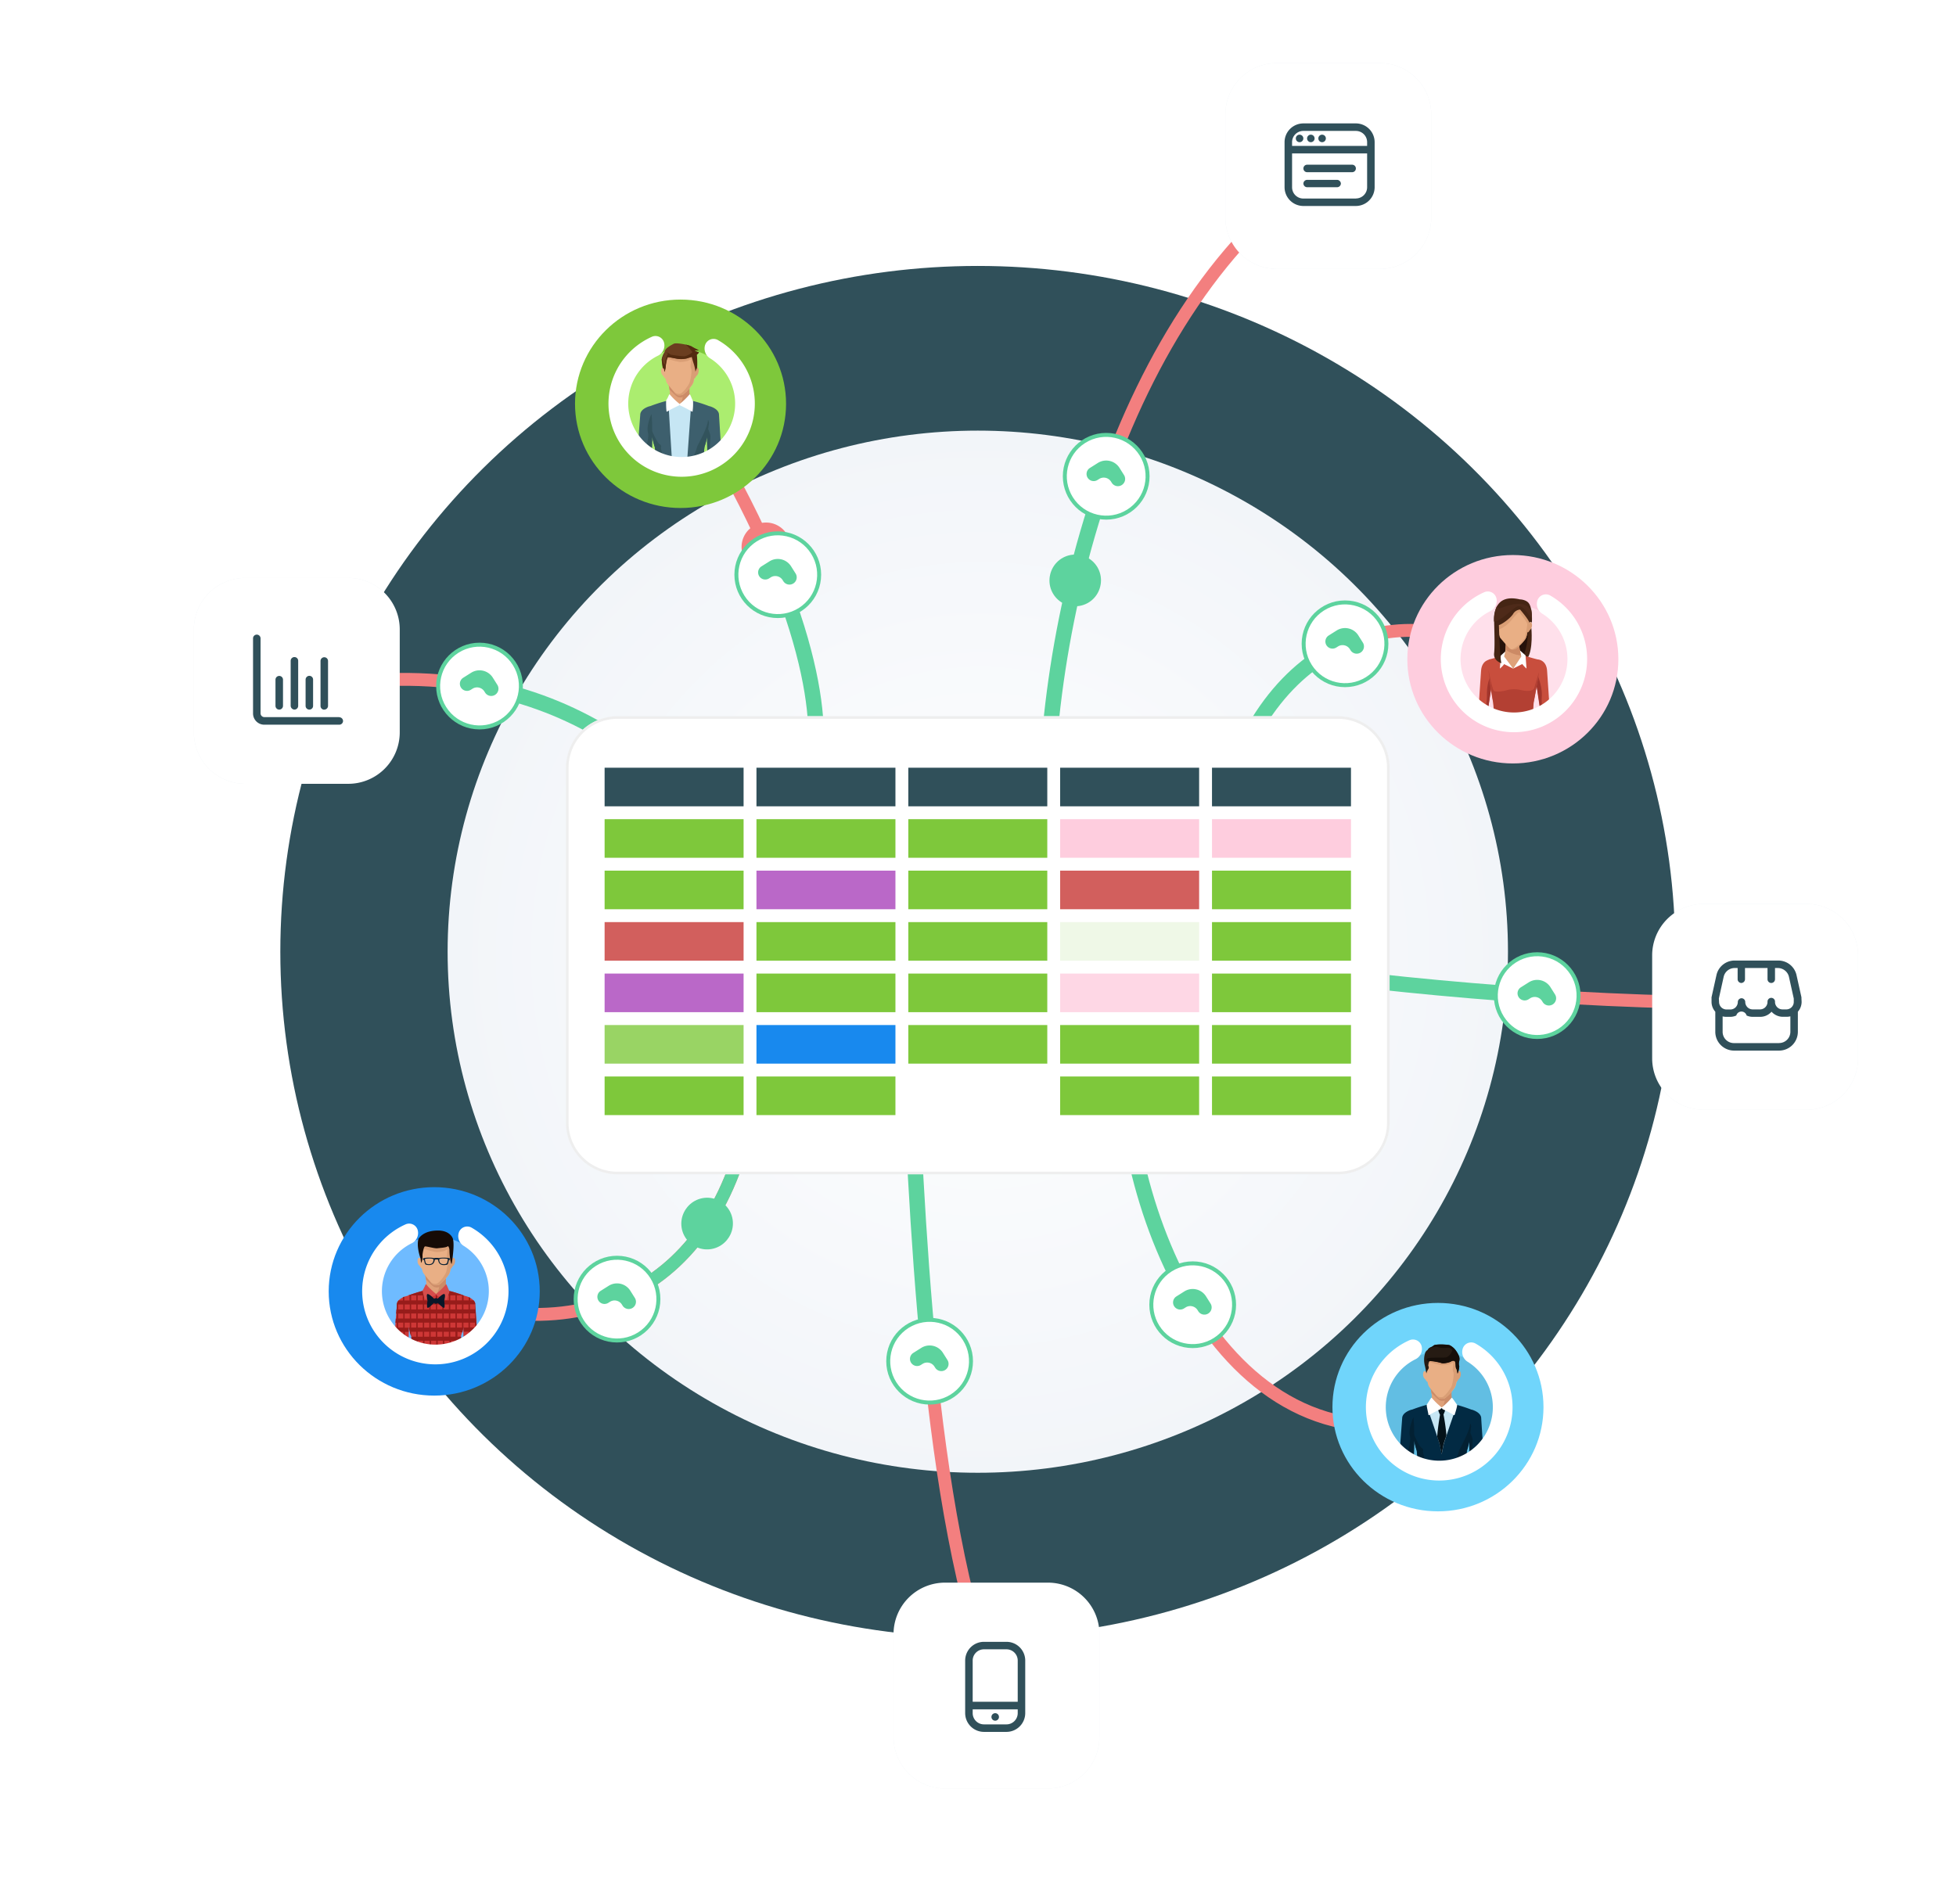 <svg class="animated-hero-svg" id="hero-claravine" xmlns="http://www.w3.org/2000/svg" xmlns:xlink="http://www.w3.org/1999/xlink" viewBox="580 170 760 740">
											<defs>
												<radialGradient id="radial-gradient" cx="0.9" cy="1081.48" r="1" gradientTransform="matrix(0, 202.5, 206, 0, -221823.94, 357.36)" gradientUnits="userSpaceOnUse">
													<stop offset="0" stop-color="#fff"></stop>
													<stop offset="1" stop-color="#f2f5f9"></stop>
												</radialGradient>
												<filter id="filter-blur" x="-100%" y="-100%" width="300%" height="300%" filterUnits="objectBoundingBox" primitiveUnits="userSpaceOnUse" color-interpolation-filters="linearRGB">
													<feGaussianBlur stdDeviation="7 7" x="-100%" y="-100%" width="300%" height="300%" in="SourceGraphic" edgeMode="none" result="blur"></feGaussianBlur>
												</filter>

												<mask id="clip-green-dots">
													<path id="shapeMask-green" d="M936.77,372.56c54.74-14.18,82.16-15.65,109.15-1.51s75.65,58.34,75.65,58.34,43.3,54.87,52.72,103.23-13.37,89.58-13.37,89.58-61.93,55.57-152.55,61.41c-57.75,4.08-73.63,11.45-110.74,7.94-28.46-3.3-67.35,2.66-96-33.64-9.82-17.81-63.28-121.32-50.65-178,5.64-44.52,28.77-58.59,59-69.92C861.72,397.13,882,386.74,936.77,372.56Z" fill="#fff" transform="matrix(1,0,0,1,0,0)"></path>
												</mask>
											</defs>
											<g>
												<g id="bg-shape">
													<ellipse cx="959.92" cy="539.85" rx="271" ry="266.5" fill="#30505a"></ellipse>
													<ellipse cx="959.92" cy="539.85" rx="206" ry="202.5" fill="url(#radial-gradient)"></ellipse>
												</g>
												<g id="red-lines">
													<path d="M1096.114,234.523C1013.12,287.91,982.26,421.85,986.92,503.31" fill="none" stroke="#f37f7f" stroke-linecap="round" stroke-linejoin="round" stroke-width="5" stroke-dasharray="265" stroke-dashoffset="265" style="stroke-dashoffset: 0px; opacity: 1;"></path>
													<path d="M1168.036,426.078C1118,398.32,1063.52,422.1,1050.92,503.32" fill="none" stroke="#f37f7f" stroke-linecap="round" stroke-linejoin="round" stroke-width="5" stroke-dasharray="200" stroke-dashoffset="200" style="stroke-dashoffset: 0px; opacity: 1;"></path>
													<path d="M1261.945,559.915C1181.78,559.35,1118.57,552.93,1050.92,543.33" fill="none" stroke="#f37f7f" stroke-linecap="round" stroke-linejoin="round" stroke-width="5" stroke-dasharray="200" stroke-dashoffset="200" style="stroke-dashoffset: 0px; opacity: 1;"></path>
													<path d="M1138.557,720.811C1053.14,744.46,1011.76,632.97,1017.25,568.35" fill="none" stroke="#f37f7f" stroke-linecap="round" stroke-linejoin="round" stroke-width="5" stroke-dasharray="250" stroke-dashoffset="250" style="stroke-dashoffset: 0px; opacity: 1;"></path>
													<path d="M967.184,826.937C939.92,757.4,936.18,637.5,932.92,568.35" fill="none" stroke="#f37f7f" stroke-linecap="round" stroke-linejoin="round" stroke-width="5" stroke-dasharray="250" stroke-dashoffset="250" style="stroke-dashoffset: 0px; opacity: 1;"></path>
													<path d="M746.597,673.381C817.8,697.62,867.64,661.3,873.92,583.35" fill="none" stroke="#f37f7f" stroke-linecap="round" stroke-linejoin="round" stroke-width="5" stroke-dasharray="230" stroke-dashoffset="230" style="stroke-dashoffset: 0px; opacity: 1;"></path>
													<path d="M712.399,435.602C811.47,423,855.17,488.9,867,506.73" fill="none" stroke="#f37f7f" stroke-linecap="round" stroke-linejoin="round" stroke-width="5" stroke-dasharray="200" stroke-dashoffset="200" style="stroke-dashoffset: 0px; opacity: 1;"></path>
													<path d="M858.993,345.953C899.69,417.27,900.16,460.57,894.49,470.07" fill="none" stroke="#f37f7f" stroke-linecap="round" stroke-linejoin="round" stroke-width="5" stroke-dasharray="180" stroke-dashoffset="180" style="stroke-dashoffset: 0px; opacity: 1;"></path>
												</g>
												<g id="red-dots">
													<path d="M1096.114,234.523C1013.12,287.91,982.26,421.85,986.92,503.31" fill="none" stroke="#f37f7f" stroke-linecap="round" stroke-linejoin="round" stroke-width="19" stroke-dasharray="0.1 265" stroke-dashoffset="265.2" style="stroke-dashoffset: 72px;"></path>
													<path d="M1168.036,426.078C1118,398.32,1063.52,422.1,1050.92,503.32" fill="none" stroke="#f37f7f" stroke-linecap="round" stroke-linejoin="round" stroke-width="19" stroke-dasharray="0.1 210" stroke-dashoffset="210.4" style="stroke-dashoffset: 183px;"></path>
													<path d="M1261.945,559.915C1181.78,559.35,1118.57,552.93,1050.92,543.33" fill="none" stroke="#f37f7f" stroke-linecap="round" stroke-linejoin="round" stroke-width="19" stroke-dasharray="0.1 200" stroke-dashoffset="200.4" style="stroke-dashoffset: 115px;"></path>
													<path d="M1138.557,720.811C1053.14,744.46,1011.76,632.97,1017.25,568.35" fill="none" stroke="#f37f7f" stroke-linecap="round" stroke-linejoin="round" stroke-width="19" stroke-dasharray="0.1 250" stroke-dashoffset="250.4" style="stroke-dashoffset: 43px;"></path>
													<path d="M967.184,826.937C939.92,757.4,936.18,637.5,932.92,568.35" fill="none" stroke="#f37f7f" stroke-linecap="round" stroke-linejoin="round" stroke-width="19" stroke-dasharray="0.1 250" stroke-dashoffset="250.4" style="stroke-dashoffset: 218px;"></path>
													<path d="M746.597,673.381C817.8,697.62,867.64,661.3,873.92,583.35" fill="none" stroke="#f37f7f" stroke-linecap="round" stroke-linejoin="round" stroke-width="19" stroke-dasharray="0.1 230" stroke-dashoffset="230.4" style="stroke-dashoffset: 109px;"></path>
													<path d="M712.399,435.602C811.47,423,855.17,488.9,867,506.73" fill="none" stroke="#f37f7f" stroke-linecap="round" stroke-linejoin="round" stroke-width="19" stroke-dasharray="0.1 200" stroke-dashoffset="200.4" style="stroke-dashoffset: 34px;"></path>
													<path d="M858.993,345.953C899.69,417.27,900.16,460.57,894.49,470.07" fill="none" stroke="#f37f7f" stroke-linecap="round" stroke-linejoin="round" stroke-width="19" stroke-dasharray="0.1 180" stroke-dashoffset="180.4" style="stroke-dashoffset: 139px;"></path>
												</g>
												<g id="green-lines" opacity="0" style="opacity: 1;">
													<path d="M1096.114,234.523C1013.12,287.91,982.26,421.85,986.92,503.31" fill="none" stroke="#5DD39E" stroke-linecap="round" stroke-linejoin="round" stroke-width="6" stroke-dasharray="265" stroke-dashoffset="265" style="stroke-dashoffset: 385px;"></path>
													<path d="M1168.036,426.078C1118,398.32,1063.52,422.1,1050.92,503.32" fill="none" stroke="#5DD39E" stroke-linecap="round" stroke-linejoin="round" stroke-width="6" stroke-dasharray="200" stroke-dashoffset="200" style="stroke-dashoffset: 340px;"></path>
													<path d="M1261.945,559.915C1181.78,559.35,1118.57,552.93,1050.92,543.33" fill="none" stroke="#5DD39E" stroke-linecap="round" stroke-linejoin="round" stroke-width="6" stroke-dasharray="200" stroke-dashoffset="200" style="stroke-dashoffset: 320px;"></path>
													<path d="M1138.557,720.811C1053.14,744.46,1011.76,632.97,1017.25,568.35" fill="none" stroke="#5DD39E" stroke-linecap="round" stroke-linejoin="round" stroke-width="6" stroke-dasharray="250" stroke-dashoffset="250" style="stroke-dashoffset: 380px;"></path>
													<path d="M967.184,826.937C939.92,757.4,936.18,637.5,932.92,568.35" fill="none" stroke="#5DD39E" stroke-linecap="round" stroke-linejoin="round" stroke-width="6" stroke-dasharray="250" stroke-dashoffset="250" style="stroke-dashoffset: 370px;"></path>
													<path d="M746.597,673.381C817.8,697.62,867.64,661.3,873.92,583.35" fill="none" stroke="#5DD39E" stroke-linecap="round" stroke-linejoin="round" stroke-width="5" stroke-dasharray="230" stroke-dashoffset="230" style="stroke-dashoffset: 370px;"></path>
													<path d="M712.399,435.602C811.47,423,855.17,488.9,867,506.73" fill="none" stroke="#5DD39E" stroke-linecap="round" stroke-linejoin="round" stroke-width="6" stroke-dasharray="200" stroke-dashoffset="200" style="stroke-dashoffset: 350px;"></path>
													<path d="M858.993,345.953C899.69,417.27,900.16,460.57,894.49,470.07" fill="none" stroke="#5DD39E" stroke-linecap="round" stroke-linejoin="round" stroke-width="6" stroke-dasharray="180" stroke-dashoffset="180" style="stroke-dashoffset: 300px;"></path>
												</g>
												<g mask="url(#clip-green-dots)">
													<g id="green-dots">
														<path d="M1096.114,234.523C1013.12,287.91,982.26,421.85,986.92,503.31" fill="none" stroke="#5DD39E" stroke-linecap="round" stroke-linejoin="round" stroke-width="20" stroke-dasharray="0.1 265" stroke-dashoffset="265.2" style="stroke-dashoffset: 72px;"></path>
														<path d="M1168.036,426.078C1118,398.32,1063.52,422.1,1050.92,503.32" fill="none" stroke="#5DD39E" stroke-linecap="round" stroke-linejoin="round" stroke-width="20" stroke-dasharray="0.1 210" stroke-dashoffset="210.4" style="stroke-dashoffset: 183px;"></path>
														<path d="M1261.945,559.915C1181.78,559.35,1118.57,552.93,1050.92,543.33" fill="none" stroke="#5DD39E" stroke-linecap="round" stroke-linejoin="round" stroke-width="20" stroke-dasharray="0.1 200" stroke-dashoffset="200.4" style="stroke-dashoffset: 115px;"></path>
														<path d="M1138.557,720.811C1053.14,744.46,1011.76,632.97,1017.25,568.35" fill="none" stroke="#5DD39E" stroke-linecap="round" stroke-linejoin="round" stroke-width="20" stroke-dasharray="0.1 250" stroke-dashoffset="250.4" style="stroke-dashoffset: 43px;"></path>
														<path d="M967.184,826.937C939.92,757.4,936.18,637.5,932.92,568.35" fill="none" stroke="#5DD39E" stroke-linecap="round" stroke-linejoin="round" stroke-width="20" stroke-dasharray="0.1 250" stroke-dashoffset="250.4" style="stroke-dashoffset: 218px;"></path>
														<path d="M746.597,673.381C817.8,697.62,867.64,661.3,873.92,583.35" fill="none" stroke="#5DD39E" stroke-linecap="round" stroke-linejoin="round" stroke-width="20" stroke-dasharray="0.1 230" stroke-dashoffset="230.4" style="stroke-dashoffset: 109px;"></path>
														<path d="M712.399,435.602C811.47,423,855.17,488.9,867,506.73" fill="none" stroke="#5DD39E" stroke-linecap="round" stroke-linejoin="round" stroke-width="20" stroke-dasharray="0.1 200" stroke-dashoffset="200.4" style="stroke-dashoffset: 34px;"></path>
														<path d="M858.993,345.953C899.69,417.27,900.16,460.57,894.49,470.07" fill="none" stroke="#5DD39E" stroke-linecap="round" stroke-linejoin="round" stroke-width="20" stroke-dasharray="0.1 180" stroke-dashoffset="180.4" style="stroke-dashoffset: 139px;"></path>
													</g>
												</g>
												<g id="carrots">
													<g class="carrot" opacity="0" transform="matrix(1,0,0,1,1009.812,355.09)" style="opacity: 1;">
														<circle class="bg-carrot" r="16.85" fill="#5dd39e" style="fill: rgb(93, 211, 158);"></circle>
														<g class="carrot-icon" transform="matrix(0.533,0.846,-0.846,0.533,0,0)">
															<circle r="15.31" fill="#fff"></circle>
															<path d="M0-6.11A6.1,6.1,0,0,0-6.11,0V3.64A2.76,2.76,0,0,0-3.35,6.41,2.77,2.77,0,0,0-.58,3.64V2.87A3.35,3.35,0,0,1,2.77-.48H3.3A2.81,2.81,0,0,0,6.11-3.3,2.81,2.81,0,0,0,3.3-6.11Z" fill="#5dd39e"></path>
														</g>
														<g class="checkmark-icon" opacity="0" transform="matrix(0,0,0,0,0,0)" style="opacity: 1;">
															<circle r="14" fill="#5dd39e"></circle>
															<path d="M4.2-4.28a.87.87,0,0,1,.63-.24.91.91,0,0,1,.63.25.91.91,0,0,1,.26.62A.85.85,0,0,1,5.49-3L.7,3a.86.86,0,0,1-.29.21.85.85,0,0,1-.35.08A1.13,1.13,0,0,1-.3,3.2,1.21,1.21,0,0,1-.6,3L-3.77-.18A.86.86,0,0,1-4-.47a.85.85,0,0,1-.08-.35A.84.84,0,0,1-4-1.17a.69.69,0,0,1,.2-.3.69.69,0,0,1,.3-.2.84.84,0,0,1,.35-.07,1.05,1.05,0,0,1,.35.08.86.86,0,0,1,.29.21L0,1.06,4.18-4.25l0,0Z" fill="#fff"></path>
														</g>
													</g>
													<g class="carrot" opacity="0" transform="matrix(1,0,0,1,1102.607,420.19)" style="opacity: 1;">
														<circle class="bg-carrot" r="16.85" fill="#5dd39e" style="fill: rgb(93, 211, 158);"></circle>
														<g class="carrot-icon" transform="matrix(0.533,0.846,-0.846,0.533,0,0)">
															<circle r="15.31" fill="#fff"></circle>
															<path d="M0-6.11A6.1,6.1,0,0,0-6.11,0V3.64A2.76,2.76,0,0,0-3.35,6.41,2.77,2.77,0,0,0-.58,3.64V2.87A3.35,3.35,0,0,1,2.77-.48H3.3A2.81,2.81,0,0,0,6.11-3.3,2.81,2.81,0,0,0,3.3-6.11Z" fill="#5dd39e"></path>
														</g>
														<g class="checkmark-icon" opacity="0" transform="matrix(0,0,0,0,0,0)" style="opacity: 1;">
															<circle r="14" fill="#5dd39e"></circle>
															<path d="M4.2-4.28a.87.87,0,0,1,.63-.24.91.91,0,0,1,.63.25.91.91,0,0,1,.26.62A.85.85,0,0,1,5.49-3L.7,3a.86.86,0,0,1-.29.21.85.85,0,0,1-.35.08A1.13,1.13,0,0,1-.3,3.2,1.21,1.21,0,0,1-.6,3L-3.77-.18A.86.86,0,0,1-4-.47a.85.85,0,0,1-.08-.35A.84.84,0,0,1-4-1.17a.69.69,0,0,1,.2-.3.69.69,0,0,1,.3-.2.84.84,0,0,1,.35-.07,1.05,1.05,0,0,1,.35.08.86.86,0,0,1,.29.21L0,1.06,4.18-4.25l0,0Z" fill="#fff"></path>
														</g>
													</g>
													<g class="carrot" opacity="0" transform="matrix(1,0,0,1,1177.27,556.916)" style="opacity: 1;">
														<circle class="bg-carrot" r="16.85" fill="#5dd39e" style="fill: rgb(93, 211, 158);"></circle>
														<g class="carrot-icon" transform="matrix(0.533,0.846,-0.846,0.533,0,0)">
															<circle r="15.31" fill="#fff"></circle>
															<path d="M0-6.11A6.1,6.1,0,0,0-6.11,0V3.64A2.76,2.76,0,0,0-3.35,6.41,2.77,2.77,0,0,0-.58,3.64V2.87A3.35,3.35,0,0,1,2.77-.48H3.3A2.81,2.81,0,0,0,6.11-3.3,2.81,2.81,0,0,0,3.3-6.11Z" fill="#5dd39e"></path>
														</g>
														<g class="checkmark-icon" opacity="0" transform="matrix(0,0,0,0,0,0)" style="opacity: 1;">
															<circle r="14" fill="#5dd39e"></circle>
															<path d="M4.2-4.28a.87.87,0,0,1,.63-.24.91.91,0,0,1,.63.25.91.91,0,0,1,.26.62A.85.85,0,0,1,5.49-3L.7,3a.86.86,0,0,1-.29.21.85.85,0,0,1-.35.08A1.13,1.13,0,0,1-.3,3.2,1.21,1.21,0,0,1-.6,3L-3.77-.18A.86.86,0,0,1-4-.47a.85.85,0,0,1-.08-.35A.84.84,0,0,1-4-1.17a.69.69,0,0,1,.2-.3.69.69,0,0,1,.3-.2.84.84,0,0,1,.35-.07,1.05,1.05,0,0,1,.35.08.86.86,0,0,1,.29.21L0,1.06,4.18-4.25l0,0Z" fill="#fff"></path>
														</g>
													</g>
													<g class="carrot" opacity="0" transform="matrix(1,0,0,1,1043.423,677.044)" style="opacity: 1;">
														<circle class="bg-carrot" r="16.85" fill="#5dd39e" style="fill: rgb(93, 211, 158);"></circle>
														<g class="carrot-icon" transform="matrix(0.533,0.846,-0.846,0.533,0,0)">
															<circle r="15.31" fill="#fff"></circle>
															<path d="M0-6.11A6.1,6.1,0,0,0-6.11,0V3.64A2.76,2.76,0,0,0-3.35,6.41,2.77,2.77,0,0,0-.58,3.64V2.87A3.35,3.35,0,0,1,2.77-.48H3.3A2.81,2.81,0,0,0,6.11-3.3,2.81,2.81,0,0,0,3.3-6.11Z" fill="#5dd39e"></path>
														</g>
														<g class="checkmark-icon" opacity="0" transform="matrix(0,0,0,0,0,0)" style="opacity: 1;">
															<circle r="14" fill="#5dd39e"></circle>
															<path d="M4.2-4.28a.87.87,0,0,1,.63-.24.91.91,0,0,1,.63.25.91.91,0,0,1,.26.62A.85.85,0,0,1,5.49-3L.7,3a.86.86,0,0,1-.29.21.85.85,0,0,1-.35.08A1.13,1.13,0,0,1-.3,3.2,1.21,1.21,0,0,1-.6,3L-3.77-.18A.86.86,0,0,1-4-.47a.85.85,0,0,1-.08-.35A.84.84,0,0,1-4-1.17a.69.69,0,0,1,.2-.3.69.69,0,0,1,.3-.2.84.84,0,0,1,.35-.07,1.05,1.05,0,0,1,.35.08.86.86,0,0,1,.29.21L0,1.06,4.18-4.25l0,0Z" fill="#fff"></path>
														</g>
													</g>
													<g class="carrot" opacity="0" transform="matrix(1,0,0,1,941.202,698.993)" style="opacity: 1;">
														<circle class="bg-carrot" r="16.85" fill="#5dd39e" style="fill: rgb(93, 211, 158);"></circle>
														<g class="carrot-icon" transform="matrix(0.533,0.846,-0.846,0.533,0,0)">
															<circle r="15.31" fill="#fff"></circle>
															<path d="M0-6.11A6.1,6.1,0,0,0-6.11,0V3.64A2.76,2.76,0,0,0-3.35,6.41,2.77,2.77,0,0,0-.58,3.64V2.87A3.35,3.35,0,0,1,2.77-.48H3.3A2.81,2.81,0,0,0,6.11-3.3,2.81,2.81,0,0,0,3.3-6.11Z" fill="#5dd39e"></path>
														</g>
														<g class="checkmark-icon" opacity="0" transform="matrix(0,0,0,0,0,0)" style="opacity: 1;">
															<circle r="14" fill="#5dd39e"></circle>
															<path d="M4.2-4.28a.87.87,0,0,1,.63-.24.91.91,0,0,1,.63.25.91.91,0,0,1,.26.62A.85.85,0,0,1,5.49-3L.7,3a.86.86,0,0,1-.29.21.85.85,0,0,1-.35.08A1.13,1.13,0,0,1-.3,3.2,1.21,1.21,0,0,1-.6,3L-3.77-.18A.86.86,0,0,1-4-.47a.85.85,0,0,1-.08-.35A.84.84,0,0,1-4-1.17a.69.69,0,0,1,.2-.3.69.69,0,0,1,.3-.2.84.84,0,0,1,.35-.07,1.05,1.05,0,0,1,.35.08.86.86,0,0,1,.29.21L0,1.06,4.18-4.25l0,0Z" fill="#fff"></path>
														</g>
													</g>
													<g class="carrot" opacity="0" transform="matrix(1,0,0,1,819.743,674.868)" style="opacity: 1;">
														<circle class="bg-carrot" r="16.85" fill="#5dd39e" style="fill: rgb(93, 211, 158);"></circle>
														<g class="carrot-icon" transform="matrix(0.533,0.846,-0.846,0.533,0,0)">
															<circle r="15.31" fill="#fff"></circle>
															<path d="M0-6.11A6.1,6.1,0,0,0-6.11,0V3.64A2.76,2.76,0,0,0-3.35,6.41,2.77,2.77,0,0,0-.58,3.64V2.87A3.35,3.35,0,0,1,2.77-.48H3.3A2.81,2.81,0,0,0,6.11-3.3,2.81,2.81,0,0,0,3.3-6.11Z" fill="#5dd39e"></path>
														</g>
														<g class="checkmark-icon" opacity="0" transform="matrix(0,0,0,0,0,0)" style="opacity: 1;">
															<circle r="14" fill="#5dd39e"></circle>
															<path d="M4.2-4.28a.87.87,0,0,1,.63-.24.91.91,0,0,1,.63.25.91.91,0,0,1,.26.62A.85.85,0,0,1,5.49-3L.7,3a.86.86,0,0,1-.29.21.85.85,0,0,1-.35.08A1.13,1.13,0,0,1-.3,3.2,1.21,1.21,0,0,1-.6,3L-3.77-.18A.86.86,0,0,1-4-.47a.85.85,0,0,1-.08-.35A.84.84,0,0,1-4-1.17a.69.69,0,0,1,.2-.3.69.69,0,0,1,.3-.2.84.84,0,0,1,.35-.07,1.05,1.05,0,0,1,.35.08.86.86,0,0,1,.29.21L0,1.06,4.18-4.25l0,0Z" fill="#fff"></path>
														</g>
													</g>
													<g class="carrot" opacity="0" transform="matrix(1,0,0,1,766.317,436.616)" style="opacity: 1;">
														<circle class="bg-carrot" r="16.85" fill="#5dd39e" style="fill: rgb(93, 211, 158);"></circle>
														<g class="carrot-icon" transform="matrix(0.533,0.846,-0.846,0.533,0,0)">
															<circle r="15.31" fill="#fff"></circle>
															<path d="M0-6.11A6.1,6.1,0,0,0-6.11,0V3.64A2.76,2.76,0,0,0-3.35,6.41,2.77,2.77,0,0,0-.58,3.64V2.87A3.35,3.35,0,0,1,2.77-.48H3.3A2.81,2.81,0,0,0,6.11-3.3,2.81,2.81,0,0,0,3.3-6.11Z" fill="#5dd39e"></path>
														</g>
														<g class="checkmark-icon" opacity="0" transform="matrix(0,0,0,0,0,0)" style="opacity: 1;">
															<circle r="14" fill="#5dd39e"></circle>
															<path d="M4.2-4.28a.87.87,0,0,1,.63-.24.91.91,0,0,1,.63.25.91.91,0,0,1,.26.62A.85.85,0,0,1,5.49-3L.7,3a.86.86,0,0,1-.29.21.85.85,0,0,1-.35.08A1.13,1.13,0,0,1-.3,3.2,1.21,1.21,0,0,1-.6,3L-3.77-.18A.86.86,0,0,1-4-.47a.85.85,0,0,1-.08-.35A.84.84,0,0,1-4-1.17a.69.69,0,0,1,.2-.3.69.69,0,0,1,.3-.2.84.84,0,0,1,.35-.07,1.05,1.05,0,0,1,.35.08.86.86,0,0,1,.29.21L0,1.06,4.18-4.25l0,0Z" fill="#fff"></path>
														</g>
													</g>
													<g class="carrot" opacity="0" transform="matrix(1,0,0,1,882.201,393.338)" style="opacity: 1;">
														<circle class="bg-carrot" r="16.85" fill="#5dd39e" style="fill: rgb(93, 211, 158);"></circle>
														<g class="carrot-icon" transform="matrix(0.533,0.846,-0.846,0.533,0,0)">
															<circle r="15.31" fill="#fff"></circle>
															<path d="M0-6.11A6.1,6.1,0,0,0-6.11,0V3.64A2.76,2.76,0,0,0-3.35,6.41,2.77,2.77,0,0,0-.58,3.64V2.87A3.35,3.35,0,0,1,2.77-.48H3.3A2.81,2.81,0,0,0,6.11-3.3,2.81,2.81,0,0,0,3.3-6.11Z" fill="#5dd39e"></path>
														</g>
														<g class="checkmark-icon" opacity="0" transform="matrix(0,0,0,0,0,0)" style="opacity: 1;">
															<circle r="14" fill="#5dd39e"></circle>
															<path d="M4.2-4.28a.87.87,0,0,1,.63-.24.91.91,0,0,1,.63.25.91.91,0,0,1,.26.62A.85.85,0,0,1,5.49-3L.7,3a.86.86,0,0,1-.29.21.85.85,0,0,1-.35.08A1.13,1.13,0,0,1-.3,3.2,1.21,1.21,0,0,1-.6,3L-3.77-.18A.86.86,0,0,1-4-.47a.85.85,0,0,1-.08-.35A.84.84,0,0,1-4-1.17a.69.69,0,0,1,.2-.3.69.69,0,0,1,.3-.2.84.84,0,0,1,.35-.07,1.05,1.05,0,0,1,.35.08.86.86,0,0,1,.29.21L0,1.06,4.18-4.25l0,0Z" fill="#fff"></path>
														</g>
													</g>
												</g>
												<g id="table">
													<g>
														<path filter="url(#filter-blur)" opacity="0.3" d="M799.92,468.35a20,20,0,0,1,20-20h280a20,20,0,0,1,20,20v138a20,20,0,0,1-20,20h-280a20,20,0,0,1-20-20Z" fill="#215687"></path>
														<path d="M799.92,468.35a20,20,0,0,1,20-20h280a20,20,0,0,1,20,20v138a20,20,0,0,1-20,20h-280a20,20,0,0,1-20-20Z" fill="#fff"></path>
														<path d="M800.42,468.35a19.5,19.5,0,0,1,19.5-19.5h280a19.5,19.5,0,0,1,19.5,19.5v138a19.5,19.5,0,0,1-19.5,19.5h-280a19.5,19.5,0,0,1-19.5-19.5Z" fill="none" stroke="#eee"></path>
													</g>
													<g id="table-data-new">
														<g id="t-data1">
															<rect opacity="0" x="873.92" y="588.35" width="54" height="15" fill="#1889ee" style="opacity: 1; fill: rgb(126, 200, 59);"></rect>
															<rect opacity="0" x="1050.92" y="528.35" width="54" height="15" fill="#d25f5d" style="opacity: 1; fill: rgb(126, 200, 59);"></rect>
															<rect opacity="0" x="932.92" y="488.35" width="54" height="15" fill="#fecdde" style="opacity: 1; fill: rgb(126, 200, 59);"></rect>
															<rect opacity="0" x="814.92" y="488.35" width="54" height="15" fill="#fecdde" style="opacity: 1; fill: rgb(126, 200, 59);"></rect>
															<rect opacity="0" x="932.92" y="528.35" width="54" height="15" fill="#ba68c8" style="opacity: 1; fill: rgb(126, 200, 60);"></rect>
															<rect opacity="0" x="932.92" y="508.35" width="54" height="15" fill="#7ec83b" style="opacity: 1; fill: rgb(126, 200, 59);"></rect>
															<rect opacity="0" x="873.92" y="508.35" width="54" height="15" fill="#ba68c8" style="opacity: 1; fill: rgb(186, 104, 200);"></rect>
															<rect opacity="0" x="991.92" y="568.35" width="54" height="15" fill="#7ec83b" style="opacity: 1; fill: rgb(126, 200, 59);"></rect>
															<rect opacity="0" x="991.92" y="508.35" width="54" height="15" fill="#d25f5d" style="opacity: 1; fill: rgb(210, 95, 93);"></rect>
															<rect opacity="0" x="873.92" y="568.35" width="54" height="15" fill="#1889ee" style="opacity: 1; fill: rgb(24, 137, 238);"></rect>
															<rect opacity="0" x="1050.92" y="548.35" width="54" height="15" fill="#7ec83b" style="opacity: 1; fill: rgb(126, 200, 59);"></rect>
															<rect opacity="0" x="1050.92" y="508.35" width="54" height="15" fill="#7ec83b" style="opacity: 1; fill: rgb(126, 200, 59);"></rect>
															<rect opacity="0" x="814.92" y="528.35" width="54" height="15" fill="#d25f5d" style="opacity: 1; fill: rgb(210, 95, 93);"></rect>
															<rect opacity="0" x="991.92" y="488.35" width="54" height="15" fill="#fecdde" style="opacity: 1; fill: rgb(254, 205, 222);"></rect>
															<rect opacity="0" x="1050.92" y="488.35" width="54" height="15" fill="#fecdde" style="opacity: 1; fill: rgb(254, 205, 222);"></rect>
															<rect opacity="0" x="814.92" y="548.35" width="54" height="15" fill="#ba68c8" style="opacity: 1; fill: rgb(186, 104, 200);"></rect>
															<rect opacity="0" x="814.92" y="508.35" width="54" height="15" fill="#7ec83b" style="opacity: 1; fill: rgb(126, 200, 59);"></rect>
															<rect opacity="0" x="873.92" y="488.35" width="54" height="15" fill="#7ec83b" style="opacity: 1; fill: rgb(126, 200, 59);"></rect>
															<rect opacity="0" x="991.92" y="548.35" width="54" height="15" fill="#fecdde" style="opacity: 0.787; fill: rgb(254, 205, 222);"></rect>
														</g>
														<g id="t-data2">
															<rect opacity="0" x="932.92" y="548.35" width="54" height="15" fill="#7ec83b" style="opacity: 1;"></rect>
															<rect opacity="0" x="1050.92" y="568.35" width="54" height="15" fill="#7ec83b" style="opacity: 1;"></rect>
															<rect opacity="0" x="932.92" y="568.35" width="54" height="15" fill="#7ec83b" style="opacity: 1;"></rect>
															<rect opacity="0" x="873.92" y="528.35" width="54" height="15" fill="#7ec83b" style="opacity: 1;"></rect>
															<rect opacity="0" x="1050.92" y="588.35" width="54" height="15" fill="#7ec83b" style="opacity: 1;"></rect>
															<rect opacity="0" x="873.92" y="548.35" width="54" height="15" fill="#7ec83b" style="opacity: 1;"></rect>
															<rect opacity="0" x="814.92" y="588.35" width="54" height="15" fill="#7ec83b" style="opacity: 1;"></rect>
															<rect opacity="0" x="991.92" y="588.35" width="54" height="15" fill="#7ec83b" style="opacity: 1;"></rect>
															<rect opacity="0" x="814.92" y="568.35" width="54" height="15" fill="#7ec83b" style="opacity: 0.787;"></rect>
															<rect opacity="0" x="991.92" y="528.35" width="54" height="15" fill="#7ec83b" style="opacity: 0.123;"></rect>
															<rect opacity="0" x="932.92" y="588.35" width="54" height="15" fill="#7ec83b" style="opacity: 0;"></rect>
														</g>
													</g>
													<g>
														<rect x="873.92" y="468.35" width="54" height="15" fill="#30505a"></rect>
														<rect x="814.92" y="468.35" width="54" height="15" fill="#30505a"></rect>
														<rect x="932.92" y="468.35" width="54" height="15" fill="#30505a"></rect>
														<rect x="991.92" y="468.35" width="54" height="15" fill="#30505a"></rect>
														<rect x="1050.92" y="468.35" width="54" height="15" fill="#30505a"></rect>
													</g>
												</g>
												<g id="icons">
													<g opacity="0" transform="matrix(1,0,0,1,22.194,-49.842)" style="opacity: 1;">
														<path filter="url(#filter-blur)" opacity="0.3" d="M1033.92,264.35a20,20,0,0,1,20-20h40a20,20,0,0,1,20,20v40a20,20,0,0,1-20,20h-40a20,20,0,0,1-20-20Z" fill="#215687"></path>
														<path d="M1033.92,264.35a20,20,0,0,1,20-20h40a20,20,0,0,1,20,20v40a20,20,0,0,1-20,20h-40a20,20,0,0,1-20-20Z" fill="#fff"></path>
														<g>
															<path d="M1084.63,267.8h-20.42a7.37,7.37,0,0,0-5.15,2.14,7.29,7.29,0,0,0-2.14,5.16v17.5a7.31,7.31,0,0,0,7.29,7.29h20.42a7.31,7.31,0,0,0,7.29-7.29V275.1a7.31,7.31,0,0,0-7.29-7.3Zm-20.42,2.92h20.42a4.37,4.37,0,0,1,4.37,4.38v1.45h-29.16V275.1a4.37,4.37,0,0,1,4.37-4.38ZM1084.63,297h-20.42a4.37,4.37,0,0,1-4.37-4.37V279.47H1089V292.6a4.37,4.37,0,0,1-4.37,4.37Z" fill="#30505a"></path>
															<path d="M1084.63,285.3a1.45,1.45,0,0,1-1.46,1.46h-17.5a1.45,1.45,0,0,1-1-.42,1.46,1.46,0,0,1,0-2.07,1.45,1.45,0,0,1,1-.42h17.5a1.45,1.45,0,0,1,1.46,1.45Z" fill="#30505a"></path>
															<path d="M1078.8,291.14a1.47,1.47,0,0,1-1.46,1.46h-11.67a1.46,1.46,0,0,1-1-.43,1.48,1.48,0,0,1-.43-1,1.46,1.46,0,0,1,.43-1,1.42,1.42,0,0,1,1-.43h11.67a1.44,1.44,0,0,1,1,.43A1.46,1.46,0,0,1,1078.8,291.14Z" fill="#30505a"></path>
															<path d="M1061.3,273.64a1.44,1.44,0,0,1,.9-1.35,1.47,1.47,0,0,1,1.59.32,1.49,1.49,0,0,1,.4.74,1.48,1.48,0,0,1-.62,1.5,1.46,1.46,0,0,1-1.85-.18A1.47,1.47,0,0,1,1061.3,273.64Z" fill="#30505a"></path>
															<path d="M1065.67,273.64a1.46,1.46,0,0,1,.25-.81,1.48,1.48,0,0,1,.65-.54,1.43,1.43,0,0,1,.84-.08,1.35,1.35,0,0,1,.75.4,1.49,1.49,0,0,1,.4.74,1.45,1.45,0,0,1-.08.85,1.48,1.48,0,0,1-.54.65,1.44,1.44,0,0,1-1.84-.18A1.48,1.48,0,0,1,1065.67,273.64Z" fill="#30505a"></path>
															<path d="M1070.05,273.64a1.44,1.44,0,0,1,.9-1.35,1.47,1.47,0,0,1,1.59.32,1.49,1.49,0,0,1,.4.74,1.48,1.48,0,0,1-.62,1.5,1.46,1.46,0,0,1-1.85-.18A1.47,1.47,0,0,1,1070.05,273.64Z" fill="#30505a"></path>
														</g>
													</g>
													<g opacity="0" transform="matrix(1,0,0,1,-19.104,35.345)" style="opacity: 1;">
														<ellipse cx="1186.92" cy="390.85" rx="41" ry="40.5" fill="#fecdde"></ellipse>
														<circle cx="1187.36" cy="390.78" r="21.17" fill="#ffe0eb"></circle>
														<g>
															<path d="M1194.12,378.79s.77,8.19-1.52,11.65l-3.45-1.69-1.42-4.94,4.87-5.75Z" fill="#452514"></path>
															<path d="M1189.15,388.74l1.84.91a23.11,23.11,0,0,0,1.61-10.93l-1.26.82-3.61,4.26Z" fill="#26120a"></path>
															<path d="M1180.5,390.21l4-.37.91-5.6-4.36-5.52Z" fill="#26120a"></path>
														</g>
														<g>
															<path d="M1196.52,390.92s3.48.06,3.71,4.53c0,0,1.17,16.84,1.12,17.69H1198s-2.11-14.4-2.45-15.92A17.07,17.07,0,0,1,1196.52,390.92Z" fill="#c84e3d"></path>
															<path d="M1199.15,413.14a21,21,0,0,1-1-7.71c.33-3.35-1.37-7.72-1.37-7.72l-.72-.88-.36,1.73c.65,4,2.21,14.58,2.21,14.58Z" fill="#a1352c"></path>
															<path d="M1178.27,390.92s-3.47.06-3.71,4.53c0,0-1.16,16.84-1.12,17.69h3.4s2.12-14.4,2.46-15.92C1179.29,397.22,1179.41,393.33,1178.27,390.92Z" fill="#c84e3d"></path>
															<path d="M1178,397.77a18.63,18.63,0,0,0-1.14,6.82,29.56,29.56,0,0,1-1.31,8.55h1.31s1.38-9.35,2.09-13.78Z" fill="#a1352c"></path>
															<path d="M1197.07,396.26s.12-5.18-.55-5.34c0,0-3-.71-8-2.39a3.26,3.26,0,0,0-1.39,0,3.3,3.3,0,0,0-1.4,0c-4.94,1.69-8,2.39-8,2.39-.66.16-.26,5.18-.26,5.18s.93,7.27,1.77,11.5a44,44,0,0,1,.26,5.56h15.2a41.08,41.08,0,0,1,.25-5.57C1195.86,403.34,1197.07,396.26,1197.07,396.26Z" fill="#c84e3d"></path>
															<path d="M1184.5,387.39l-2.24,2-.38,5.11s1.54-1.37,1.63-1.76l3.55,1.76Z" fill="#fff"></path>
															<path d="M1189.61,387.36l2.24,2,.38,5.11a9.93,9.93,0,0,1-1.64-1.76l-3.53,1.76Z" fill="#fff"></path>
															<path d="M1197.07,396.26V396c-.66,1.84-1.48,4.88-1.83,6-.53,1.72-4.38,1.08-5.32.79a11.36,11.36,0,0,0-5.28.05c-1.43.54-4.28.78-5,.34s-2.13-8-2.13-8c0,.56.06.95.06.95s.92,7.24,1.76,11.47a44.15,44.15,0,0,1,.26,5.56h15.2a41.08,41.08,0,0,1,.25-5.57C1195.86,403.34,1197.07,396.26,1197.07,396.26Z" fill="#b34033"></path>
														</g>
														<g>
															<path d="M1190.23,389.76s-1.3-4.25-.78-6.76h-5.29s.18,4.44-.65,6.76l3.55,4.76Z" fill="#dfa179"></path>
															<path d="M1184.16,383a34.25,34.25,0,0,1-.12,4.05,11.55,11.55,0,0,0,6.09,2.33c-.3-1.09-1.11-4.32-.68-6.38Z" fill="#cc8a65"></path>
															<path d="M1192.41,381.18a37.65,37.65,0,0,0,.89-4.83c0-5.21-2.77-8.33-6.21-8.38H1187c-3.45,0-6.21,3.63-6.21,8.84a26.81,26.81,0,0,0,.76,4.37,4.29,4.29,0,0,0,.46,1.36c.26.3,3.54,4.28,4.19,4.43a3,3,0,0,0,1.67-.1,16.54,16.54,0,0,0,3.93-3.9A5.67,5.67,0,0,0,1192.41,381.18Z" fill="#e9af85"></path>
															<path d="M1194.26,376.81c-.37-.87-.85-.25-1,.05,0-.17,0-.33.07-.49a11.53,11.53,0,0,0-.75-4.28c-.44-.32-2.38-2-2.66-2.14s-5.73,1.49-5.87,1.56-1.75,1.6-3,2.83a13.68,13.68,0,0,0-.23,2.47,27,27,0,0,0,.38,2.7l0-.07a12.69,12.69,0,0,0,5.64-4.39s2-2.43,2.56-2.5c0,0,3.16,3.85,3.16,4.68,0,0-.7,5.34-1.27,5.73,0,0-2.62,3.49-4.81,4.05a2.44,2.44,0,0,0,1.39-.12,16.17,16.17,0,0,0,3.93-3.9,5.4,5.4,0,0,0,.59-1.79c.09-.33.15-.68.22-1,.26.5.71-.4.71-.4a8.17,8.17,0,0,1,.6-.7,2.65,2.65,0,0,0,.32-2.28Z" fill="#d99e75"></path>
															<g>
																<path d="M1193.3,369.36c-1-1.74-3.66-1.77-3.66-1.77-9.47-2.21-10,5.23-10,8,0,2.14.36,9.88,0,12.9s2.86,3.91,2.86,3.91c-.58-1.05-1-14.85-1-14.85.53.06,4-2.09,5.48-4.23a3.41,3.41,0,0,1,2.76-1.77c.12.14,3.38,3.92,3.61,5.15,0,0,.45-.85,1,0C1194.25,376.71,1194.74,371.83,1193.3,369.36Z" fill="#452514"></path>
																<path d="M1194,371.31c-.32.17-.71-.24-.71-.24a4.61,4.61,0,0,0-3.66-1.73c-3.24-.17-7.07,1.61-7.77,1.72-.5.07-.84-.43-1.06-.94a11.12,11.12,0,0,0-1.23,5.43v.63c2.45.14,7.84-5.54,9.19-5.92a2,2,0,0,1,.91,0c1.21.31,2.43,1.84,3.47,3.32a4.29,4.29,0,0,0,1.18,1.29A16.84,16.84,0,0,0,1194,371.31Z" fill="#4e2a19"></path>
															</g>
														</g>
														<path d="M1196.49,367.94a3.45,3.45,0,0,1,4.87-1.9,28.43,28.43,0,1,1-25.49-1.27,3.45,3.45,0,0,1,4.66,2.37,4.45,4.45,0,0,1-2.5,5.08,20.77,20.77,0,1,0,20.44,1A4.46,4.46,0,0,1,1196.49,367.94Z" fill="#fff"></path>
													</g>
													<g opacity="0" transform="matrix(1,0,0,1,25.025,-0.063)" style="opacity: 1;">
														<path filter="url(#filter-blur)" opacity="0.3" d="M1196.92,541.35a20,20,0,0,1,20-20h40a20,20,0,0,1,20,20v40a20,20,0,0,1-20,20h-40a20,20,0,0,1-20-20Z" fill="#215687"></path>
														<g>
															<path d="M1196.92,541.35a20,20,0,0,1,20-20h40a20,20,0,0,1,20,20v40a20,20,0,0,1-20,20h-40a20,20,0,0,1-20-20Z" fill="#fff"></path>
															<path d="M1254.92,557.93a1.73,1.73,0,0,0,0-.32l-1.9-8.55a7.24,7.24,0,0,0-7.12-5.71H1229a7.22,7.22,0,0,0-7.11,5.71l-1.9,8.55a1.17,1.17,0,0,0,0,.32v1.46a5.8,5.8,0,0,0,1.46,3.85v7.81a7.31,7.31,0,0,0,7.29,7.3h17.5a7.31,7.31,0,0,0,7.29-7.3v-7.81a5.8,5.8,0,0,0,1.46-3.85Zm-32.08.16,1.86-8.4a4.36,4.36,0,0,1,4.27-3.43h1.16v4.38a1.42,1.42,0,0,0,.43,1,1.46,1.46,0,0,0,1,.43,1.48,1.48,0,0,0,1-.43,1.46,1.46,0,0,0,.43-1v-4.38h8.75v4.38a1.45,1.45,0,0,0,.42,1,1.46,1.46,0,0,0,2.07,0,1.45,1.45,0,0,0,.42-1v-4.38h1.16a4.42,4.42,0,0,1,2.74,1,4.33,4.33,0,0,1,1.53,2.47l1.86,8.4v1.3a2.9,2.9,0,0,1-2.91,2.91h-1.46a2.92,2.92,0,0,1-2.92-2.91,1.46,1.46,0,1,0-2.91,0,2.92,2.92,0,0,1-2.92,2.91H1236a2.9,2.9,0,0,1-2.91-2.91,1.46,1.46,0,0,0-.43-1,1.44,1.44,0,0,0-1-.43,1.47,1.47,0,0,0-1.46,1.46,3,3,0,0,1-.85,2.06,2.91,2.91,0,0,1-2.07.85h-1.46a2.91,2.91,0,0,1-2.06-.85,3,3,0,0,1-.85-2.06Zm23.33,17.34h-17.5a4.37,4.37,0,0,1-4.37-4.38v-6a5.88,5.88,0,0,0,1.45.18h1.46a5.67,5.67,0,0,0,2.4-.52,2.07,2.07,0,0,1,4,0,5.73,5.73,0,0,0,2.4.52h2.92a5.83,5.83,0,0,0,4.37-2,5.83,5.83,0,0,0,2,1.46,5.67,5.67,0,0,0,2.4.52h1.46a6,6,0,0,0,1.46-.18v6a4.37,4.37,0,0,1-4.38,4.38Z" fill="#30505a"></path>
														</g>
													</g>
													<g opacity="0" transform="matrix(1,0,0,1,-0.203,-24.006)" style="opacity: 1;">
														<ellipse cx="1138.92" cy="740.85" rx="41" ry="40.5" fill="#70d5fb"></ellipse>
														<circle cx="1139.42" cy="740.85" r="21.5" fill="#62bee3"></circle>
														<g>
															<path d="M1155.71,744.92c-.28-2.25-3.74-3.12-3.74-3.12a.21.21,0,0,1,0,.06.33.33,0,0,0-.1-.06,57.82,57.82,0,0,0-11.49-3.1,57.63,57.63,0,0,0-11.48,3.1.54.54,0,0,0-.13.07l0-.07s-3.46.87-3.74,3.12c0,0-1.15,15.49-1.32,17.53h5.75s.22-4.1.27-8.68a25.27,25.27,0,0,0,1,4,28.1,28.1,0,0,1,.24,4.7h19a29.67,29.67,0,0,1,.23-4.7,24.12,24.12,0,0,0,1-3.94c.06,4.56.28,8.65.28,8.65h5.54C1156.66,760.41,1155.71,744.92,1155.71,744.92Z" fill="#022a43"></path>
															<path d="M1140.37,741l-5.46.39s4.62,13.32,4.75,14.09.71,3.67.71,3.67.58-2.85.71-3.67,4.74-14.09,4.74-14.09Z" fill="#c6e6f4"></path>
															<path d="M1141.07,743.7a13.07,13.07,0,0,0,.73-1.9l-1.43-.58h0l-1.42.58a12,12,0,0,0,.77,2h0c-.23,1.32-.94,5.71-1.1,8.57.55,1.66,1,2.9,1,3.12.13.78.72,3.67.72,3.67s.58-2.86.71-3.67c0-.24.53-1.74,1.17-3.67A80,80,0,0,0,1141.07,743.7Z" fill="#041219"></path>
															<path d="M1134.27,762.43c-.52-1.72-1.43-4.32-1.15-4.72s-.44-1-.44-1c-.81-.33-2.09-3-3-5.11,0-2.46-.07-4.88-.27-6.74l-.31.59s-1.76,4.16-1.08,6.69c.58,2.17-1.16,8-2.65,10.31h4s.22-4.11.28-8.69a24.51,24.51,0,0,0,1,4,28.1,28.1,0,0,1,.24,4.7Z" fill="#032133"></path>
															<path d="M1152.37,753.3a14.07,14.07,0,0,0-.87-2.52c.12-.85.23-1.69.33-2.48-.23-1-.43-1.48-.48-.58-.14,2.48-4.08,9.66-4.08,9.66a22.57,22.57,0,0,1-2,5h4.6a29.67,29.67,0,0,1,.23-4.7,25.5,25.5,0,0,0,.94-3.92c.06,4.55.28,8.62.28,8.62h1.51C1151.54,761.55,1152.51,754.29,1152.37,753.3Z" fill="#032133"></path>
														</g>
														<g>
															<path d="M1136,733.36s1.13,4,.09,6.2a7.78,7.78,0,0,0,8.54.33s-1-4.1-.12-6.53Z" fill="#dfa179"></path>
															<path d="M1144.46,738.92a18.88,18.88,0,0,1-.28-3.09,8.43,8.43,0,0,1,.29-2.45H1136a12.68,12.68,0,0,1,.36,1.71c0,.11,0,.22.07.32.89.76,2.72,2.81,3.41,2.9,0,0,1.22.32,1.75-.1a9,9,0,0,1-1,2.81,6.54,6.54,0,0,0,1.08-.08,2.71,2.71,0,0,0,.38-.06Z" fill="#cc8c68"></path>
															<path d="M1140.58,718.86h-.06c-3.43.06-6.19,3.51-6.19,8.54v0s-.58-1.23-1.06-.11a2.76,2.76,0,0,0-.12,1.21,2.55,2.55,0,0,0,.45,1.12q.33.35.63.72s.32.8.58.55c.06.24.11.48.18.73a4.15,4.15,0,0,0,.47,1.3c.27.29,3.39,4.44,4.17,4.58a4.25,4.25,0,0,0,2-.1,17.67,17.67,0,0,0,3.81-4.07,5.23,5.23,0,0,0,.6-1.71,26.48,26.48,0,0,0,.78-4.67C1146.77,721.92,1144,718.92,1140.58,718.86Z" fill="#e9af85"></path>
															<path d="M1147.7,727.29c-.36-.83-.78-.36-1-.07,0-.1,0-.19,0-.28,0-3.67-1.47-6.27-3.6-7.42-.57-.19-1.14-.4-1.71-.58a5.24,5.24,0,0,0-.88-.08h-.06c-2.87,0-5.28,2.48-6,6.22l.77.06s.18-1.63.72-1.75a28.25,28.25,0,0,0,4.52,1.16,11.29,11.29,0,0,0,3.34-.53c.38-.24.92-.58,1.06-.41s-.48,2.86,0,3.5-.24,4.7-.68,5.67-2.65,4.14-3.73,4.18a3,3,0,0,1-2.32-.69,4.66,4.66,0,0,0,1.39,1.23,4.45,4.45,0,0,0,2-.1,17.58,17.58,0,0,0,3.8-4.08,4.79,4.79,0,0,0,.61-1.71c.06-.24.1-.48.15-.71.27.25.59-.55.59-.55a8.54,8.54,0,0,1,.63-.72,2.54,2.54,0,0,0,.45-1.13A2.62,2.62,0,0,0,1147.7,727.29Z" fill="#d99e75"></path>
															<path d="M1134.4,727.79a6.08,6.08,0,0,1,.74-1.69,1.14,1.14,0,0,0,0-1.32s.09-1.63.59-1.93a20.94,20.94,0,0,1,4.37.76c.92.46,3.67-.3,3.93-.59a1.6,1.6,0,0,1,1.31-.17c.29.1.43,1.1.45,1.61s.09,1.33.31,1.5.35,1.54.43,1.83a8.9,8.9,0,0,0,.68-2.8,3.5,3.5,0,0,1-.07-1.87,3.66,3.66,0,0,0,0-2,10.36,10.36,0,0,0-1.07-2,6.62,6.62,0,0,0-2.59-2.35c-.75-.27-5.55-.56-6.28.15s-1.83.67-2.29,1.68a2.44,2.44,0,0,0-.73.7,2.32,2.32,0,0,0-.37.94,9,9,0,0,0-.07,4.14A28.12,28.12,0,0,1,1134.4,727.79Z" fill="#261b13"></path>
															<path d="M1146.09,726a7.64,7.64,0,0,1,.43,1.84,8.9,8.9,0,0,0,.68-2.8,3.53,3.53,0,0,1-.07-1.88,3.62,3.62,0,0,0,0-2,9.92,9.92,0,0,0-1.07-2,6.67,6.67,0,0,0-2.59-2.34c-.75-.27-5.55-.56-6.28.14-.56.54-1.33.65-1.87,1.12.09,0,2.47-1,3.59-.53a8.87,8.87,0,0,0,3.71.21c.82-.11,1.86.57,1.85,1a4.18,4.18,0,0,1-2.21,2.71c-1.29.39-7.55-.25-7.72.75-.06.36.41.67,1,.91a.52.52,0,0,1,.19-.2,21.63,21.63,0,0,1,4.37.76c.93.46,3.67-.29,3.93-.58a1.57,1.57,0,0,1,1.31-.18c.29.1.44,1.1.45,1.61S1145.87,725.79,1146.09,726Z" fill="#160e09"></path>
														</g>
														<path d="M1146.35,739.93c-.29-.32-1.74-2.67-2.08-2.75a26.26,26.26,0,0,1-3.9,3.8,26.26,26.26,0,0,1-3.9-3.8c-.34.08-1,1.41-1.9,2.7-.17.25.65,3.6.65,3.89a.36.36,0,0,0,0,.1.27.27,0,0,0,.08.07l.1,0a.16.16,0,0,0,.09,0,44.38,44.38,0,0,1,4.49-2.33.26.26,0,0,1,0-.15.24.24,0,0,1,.07-.13.31.31,0,0,1,.11-.09l.15,0a.32.32,0,0,1,.14,0,.27.27,0,0,1,.12.09.24.24,0,0,1,.07.13.26.26,0,0,1,0,.15,43.93,43.93,0,0,1,4.49,2.33.16.16,0,0,0,.09,0l.1,0a.27.27,0,0,0,.08-.07.36.36,0,0,0,0-.1C1145.55,743.48,1146.55,740.15,1146.35,739.93Z" fill="#fff"></path>
														<path d="M1148.58,718a3.46,3.46,0,0,1,4.88-1.9,28.49,28.49,0,1,1-25.55-1.28,3.47,3.47,0,0,1,4.67,2.38,4.47,4.47,0,0,1-2.5,5.09,20.8,20.8,0,1,0,20.49,1A4.45,4.45,0,0,1,1148.58,718Z" fill="#fff"></path>
													</g>
													<g opacity="0" transform="matrix(1,0,0,1,52.264,18.699)" style="opacity: 1;">
														<path filter="url(#filter-blur)" opacity="0.3" d="M874.92,786.35a20,20,0,0,1,20-20h40a20,20,0,0,1,20,20v40a20,20,0,0,1-20,20h-40a20,20,0,0,1-20-20Z" fill="#215687"></path>
														<path d="M874.92,786.35a20,20,0,0,1,20-20h40a20,20,0,0,1,20,20v40a20,20,0,0,1-20,20h-40a20,20,0,0,1-20-20Z" fill="#fff"></path>
														<g>
															<path d="M918.8,789.35h-8.75a7.29,7.29,0,0,0-7.3,7.29v20.41a7.31,7.31,0,0,0,7.3,7.3h8.75a7.31,7.31,0,0,0,7.29-7.3V796.64a7.29,7.29,0,0,0-7.29-7.29Zm-8.75,2.91h8.75a4.37,4.37,0,0,1,4.37,4.38v16h-17.5v-16a4.37,4.37,0,0,1,4.38-4.38Zm8.75,29.17h-8.75a4.37,4.37,0,0,1-4.38-4.38V815.6h17.5v1.45a4.37,4.37,0,0,1-4.37,4.38Z" fill="#30505a"></path>
															<path d="M914.42,820a1.46,1.46,0,1,0-1.46-1.46A1.46,1.46,0,0,0,914.42,820Z" fill="#30505a"></path>
														</g>
													</g>
													<g opacity="0" transform="matrix(1,0,0,1,19.797,-19.992)" style="opacity: 1;">
														<ellipse cx="728.92" cy="691.85" rx="41" ry="40.5" fill="#1889ee"></ellipse>
														<circle cx="729.35" cy="691.78" r="21.17" fill="#6fbbff"></circle>
														<g>
															<path d="M744.86,696.76c-.28-2.24-3.71-3.09-3.71-3.09l0,0a.21.21,0,0,0-.11,0,56.73,56.73,0,0,0-11.41-3.09,56.34,56.34,0,0,0-11.39,3.09.28.28,0,0,0-.12,0l0,0s-3.43.85-3.7,3.09c0,0-1.14,15.4-1.31,17.4h5.69s.23-4.07.28-8.6a24.09,24.09,0,0,0,1,3.94,26.86,26.86,0,0,1,.23,4.66H739a29.14,29.14,0,0,1,.23-4.66,24.65,24.65,0,0,0,1-3.9c.06,4.52.28,8.56.28,8.56H746C745.8,712.16,744.86,696.76,744.86,696.76Z" fill="#ce3736"></path>
															<path d="M745.28,703.66c0-.43,0-.85-.07-1.26h0c-.05-.68-.09-1.34-.12-1.94h0c0-.57-.07-1.11-.1-1.6h0c-.06-.92-.1-1.61-.12-1.92h0l0-.18v0l0-.2v0a2.5,2.5,0,0,0-.65-1.22h-1.32v-1l-.57-.27v1.28h-2v-1.94h0c-.93-.34-2.77-1-5-1.61h-.19v0l-5.61-1.18-5.79,1.21c-2.18.63-4,1.27-5,1.61h.57v1.94h-2v-1.49l-.57.23v1.26H715l-.13.15h0l0,.06a2.67,2.67,0,0,0-.3.49l-.06.15a2.85,2.85,0,0,0-.14.5.14.14,0,0,1,0,.07s0,.07,0,.18v1.92h-.14c0,.47-.08,1-.12,1.6h.26v1.94h-.41c0,.52-.07,1.06-.11,1.62h.52v1.91h-.67l-.12,1.62h.79v6.61h.57v-6.61h2v6.61h.57v-6.61H719c0-.54,0-1.08,0-1.62h-1.58V704h2v1.91h-.34c.11.57.21,1.11.33,1.62h0a12.6,12.6,0,0,0,.54,1.91h0v0s.08.69.16,1.58H722v3.1h.57v-3.1h2v3.08h.57v-3.08h2v3.08h.57v-3.08h2v3.09h.57v-3.08h2v3.08h.57v-3.08h2v3.08h.57v-3.08h3.87c.07-.89.15-1.58.15-1.58l0,0h-1.5v-1.91l2,.26a2,2,0,0,0,0-.26h0q.16-.74.33-1.62h0c0-.12,0-.23.07-.35v.33h0c0,.23,0,.43,0,.65s0,.25,0,.38,0,.4,0,.59h0c0,1,0,1.86.08,2.68v-2.68h2v6.63h.57v-6.63h2l.57-2.23C745.35,704.75,745.32,704.2,745.28,703.66Zm-30.38-6.72h2v1.92h-2Zm0,3.52h2v1.94h-2Zm0,5.47V704h2v1.91Zm4.52-3.53h-2v-1.94h2Zm0-3.54h-2v-1.92h2Zm2.53,10.6h-2v-1.91h2Zm0-3.53h-2V704h2Zm0-3.53h-2v-1.94h2Zm0-3.54h-2v-1.92h2Zm0-3.51h-2v-1.94h2Zm2.54,14.11h-2v-1.91h2Zm0-3.53h-2V704h2Zm0-3.53h-2v-1.94h2Zm0-3.54h-2v-1.92h2Zm0-3.51h-2v-1.94h2ZM727,709.46h-2v-1.91h2Zm0-3.53h-2V704h2Zm0-3.53h-2v-1.94h2Zm0-3.54h-2v-1.92h2Zm0-3.51h-2v-1.94h2Zm2.54,14.11h-2v-1.91h2Zm0-3.53h-2V704h2Zm0-3.53h-2v-1.94h2Zm0-3.54h-2v-1.92h2Zm0-3.51h-2v-1.94h2Zm2.54,14.11h-2v-1.91h2Zm0-3.53h-2V704h2Zm0-3.53h-2v-1.94h2Zm0-3.54h-2v-1.92h2Zm0-3.51h-2v-1.94h2Zm2.53,14.11h-2v-1.91h2Zm0-3.53h-2V704h2Zm0-3.53h-2v-1.94h2Zm0-3.54h-2v-1.92h2Zm0-3.51h-2v-1.94h2Zm2.55,14.11h-2v-1.91h2Zm0-3.53h-2V704h2Zm0-3.53h-2v-1.94h2Zm0-3.54h-2v-1.92h2Zm0-3.51h-2v-1.94h2Zm2.55,10.58h-2V704h2Zm0-3.53h-2v-1.94h2Zm0-3.54h-2v-1.92h2Zm0-3.51h-2v-1.94h2Zm2.54,10.56h-2V704h2Zm0-3.51h-2v-1.94h2Zm0-3.54h-2v-1.92h2Zm2.54,7h-2V704h2Zm0-3.51h-2v-1.94h2Zm0-3.54h-2v-1.92h2Z" fill="#971c1a"></path>
														</g>
														<g>
															<path d="M725.31,685.28s1.12,3.93.08,6.16a7.74,7.74,0,0,0,8.48.32s-1-4.07-.11-6.48Z" fill="#dfa179"></path>
															<path d="M733.69,690.8a17.52,17.52,0,0,1-.27-3.07,8.64,8.64,0,0,1,.28-2.43h-8.39a16.57,16.57,0,0,1,.36,1.7c0,.13.05.24.06.32.89.75,2.7,2.78,3.39,2.88,0,0,1.21.32,1.74-.1a8.75,8.75,0,0,1-1,2.79,7.56,7.56,0,0,0,1.06-.08,2.2,2.2,0,0,0,.41-.07Z" fill="#cc8c68"></path>
															<path d="M729.84,670.88h-.07c-3.41.06-6.14,3.49-6.14,8.48,0,0-.58-1.22-1.06-.1a2.56,2.56,0,0,0-.11,1.2,2.44,2.44,0,0,0,.45,1.12,7,7,0,0,1,.62.71s.32.79.58.55c0,.24.11.47.17.71a4.23,4.23,0,0,0,.46,1.29c.27.29,3.37,4.41,4.15,4.55a4.17,4.17,0,0,0,1.94-.1,17.6,17.6,0,0,0,3.79-4,5,5,0,0,0,.59-1.7,26,26,0,0,0,.77-4.64C736,673.92,733.25,670.94,729.84,670.88Z" fill="#e9af85"></path>
															<path d="M736.92,679.26c-.38-.88-.81-.32-1,0,0-.1,0-.21,0-.31,0-3.64-1.46-6.22-3.57-7.36l-1.7-.58a6.42,6.42,0,0,0-.87-.09h-.07c-2.85,0-5.24,2.48-5.94,6.17l.77.07s.18-1.65.71-1.74a28.18,28.18,0,0,0,4.5,1.16,11.45,11.45,0,0,0,3.31-.53c.39-.24.91-.58,1-.39s-.48,2.83,0,3.47-.23,4.67-.67,5.63-2.62,4.09-3.69,4.14a3,3,0,0,1-2.31-.68,4.61,4.61,0,0,0,1.38,1.22,4.36,4.36,0,0,0,2-.1,17.74,17.74,0,0,0,3.78-4,4.81,4.81,0,0,0,.6-1.7c.06-.25.1-.49.16-.74.26.3.59-.52.59-.52a7.1,7.1,0,0,1,.63-.71,2.68,2.68,0,0,0,.45-1.12A2.56,2.56,0,0,0,736.92,679.26Z" fill="#d99e75"></path>
															<path d="M723.63,679.16a8.9,8.9,0,0,0,.25,1.67,6.68,6.68,0,0,0,.5-2.73c-.09-.81.44-3.56.93-3.71s3.81.85,4.83.71,3.5-.27,3.92-.72.81,1,.77,1.46a25.31,25.31,0,0,0,.38,4c.21.75.25,1.3.49,1.3,0,0,1.27-7.23.46-9.8,0,0-1-3.24-6-3.14s-6.75,2.33-7.33,3.2C722.8,671.39,721.82,673.9,723.63,679.16Z" fill="#160b06"></path>
															<path d="M735,679.14c0-.2-.72-.29-.72-.29a12.5,12.5,0,0,0-3.29,0l-.16.07a4.52,4.52,0,0,0-1-.09,4,4,0,0,0-1.09.11.48.48,0,0,0-.19-.09,12.08,12.08,0,0,0-3.29,0s-.76.09-.72.28a.44.44,0,0,0,0,.2.4.4,0,0,0,.1.18l.36.3s.19,1.32.59,1.62c0,0,2.36.74,3.17-.72a2.47,2.47,0,0,0,.36-1.15,2,2,0,0,1,1.32,0,2.54,2.54,0,0,0,.36,1.17c.81,1.46,3.17.72,3.17.72.41-.28.59-1.62.59-1.62l.36-.3a.42.42,0,0,0,.11-.18A.37.37,0,0,0,735,679.14Zm-7.28,2c-1,.34-2,.06-2.12-.4s-.33-1.35-.33-1.35.24-.25.45-.23c0,0,2.88-.34,2.92.37C728.62,679.53,728.69,680.79,727.7,681.13Zm6.19-.4c-.15.45-1.14.74-2.13.4s-.91-1.62-.91-1.62c0-.71,2.91-.37,2.91-.37a.8.8,0,0,1,.45.23s-.18.92-.32,1.37Z" fill="#061f33"></path>
														</g>
														<g>
															<path d="M734.81,691.66c-.29-.31-1-2.51-1.3-2.59a26.83,26.83,0,0,1-3.87,3.78,26.5,26.5,0,0,1-3.88-3.78c-.33.08-.49,1.09-1.36,2.37a21.9,21.9,0,0,0,.77,3.31.17.17,0,0,0,0,.1.12.12,0,0,0,.07.07.12.12,0,0,0,.1,0,.14.14,0,0,0,.09,0,17.73,17.73,0,0,1,3.84-1.45.68.68,0,0,0,.21-.17.7.7,0,0,0,.13-.24.55.55,0,0,0,.12.24.62.62,0,0,0,.22.17,22.58,22.58,0,0,1,3.58,1.72l.09,0a.16.16,0,0,0,.1,0,.27.27,0,0,0,.08-.07.3.3,0,0,0,0-.1C733.88,694.73,735,691.88,734.81,691.66Z" fill="#d54d4c"></path>
															<path d="M732.8,692.88c-.58-.13-2.11,1.35-2.59,1.82,0,0,0-.07-.06-.09a.4.4,0,0,0-.29-.12h-.52a.41.41,0,0,0-.28.11.42.42,0,0,0-.1.17c-.38-.39-2.05-2-2.65-1.89s0,2.53,0,2.53-.41,2.5,0,2.8,1.81-1.3,2.63-1.94a.47.47,0,0,0,.11.26.44.44,0,0,0,.29.11h.52a.44.44,0,0,0,.29-.11.5.5,0,0,0,.1-.19c.83.67,2.18,2.15,2.55,1.87s0-2.8,0-2.8S733.49,693,732.8,692.88Z" fill="#091728"></path>
														</g>
														<path d="M738.49,668.94a3.45,3.45,0,0,1,4.87-1.9,28.43,28.43,0,1,1-25.49-1.27,3.45,3.45,0,0,1,4.66,2.37,4.45,4.45,0,0,1-2.5,5.08,20.77,20.77,0,1,0,20.44,1A4.46,4.46,0,0,1,738.49,668.94Z" fill="#fff"></path>
													</g>
													<g opacity="0" transform="matrix(1,0,0,1,-7.601,3.253)" style="opacity: 1;">
														<path filter="url(#filter-blur)" opacity="0.3" d="M662.92,411.35a20,20,0,0,1,20-20h40a20,20,0,0,1,20,20v40a20,20,0,0,1-20,20h-40a20,20,0,0,1-20-20Z" fill="#215687"></path>
														<path d="M662.92,411.35a20,20,0,0,1,20-20h40a20,20,0,0,1,20,20v40a20,20,0,0,1-20,20h-40a20,20,0,0,1-20-20Z" fill="#fff"></path>
														<g>
															<path d="M719.46,445.43H690.3a1.47,1.47,0,0,1-1.46-1.46V414.8a1.5,1.5,0,0,0-.43-1,1.46,1.46,0,0,0-2.49,1V444a4.37,4.37,0,0,0,4.38,4.38h29.16a1.46,1.46,0,0,0,1-.43,1.44,1.44,0,0,0,.43-1,1.47,1.47,0,0,0-1.46-1.46Z" fill="#30505a"></path>
															<path d="M707.8,442.51a1.43,1.43,0,0,0,1.45-1.45V430.85a1.45,1.45,0,0,0-1.45-1.46,1.47,1.47,0,0,0-1.46,1.46v10.21a1.45,1.45,0,0,0,1.46,1.45Z" fill="#30505a"></path>
															<path d="M696.13,442.51a1.45,1.45,0,0,0,1-.42,1.5,1.5,0,0,0,.43-1V430.85a1.46,1.46,0,0,0-.43-1,1.46,1.46,0,0,0-2.49,1v10.21a1.45,1.45,0,0,0,1.46,1.45Z" fill="#30505a"></path>
															<path d="M713.63,442.51a1.45,1.45,0,0,0,1-.42,1.5,1.5,0,0,0,.43-1v-17.5a1.5,1.5,0,0,0-.43-1,1.46,1.46,0,0,0-2.49,1v17.5a1.45,1.45,0,0,0,1.46,1.46Z" fill="#30505a"></path>
															<path d="M702,442.51a1.45,1.45,0,0,0,1.46-1.46v-17.5A1.45,1.45,0,0,0,702,422.1a1.45,1.45,0,0,0-1.46,1.45v17.5a1.5,1.5,0,0,0,.43,1A1.49,1.49,0,0,0,702,442.51Z" fill="#30505a"></path>
														</g>
													</g>
													<g opacity="0" transform="matrix(1,0,0,1,6.503,26.069)" style="opacity: 1;">
														<ellipse cx="837.92" cy="300.85" rx="41" ry="40.5" fill="#7ec83b"></ellipse>
														<circle cx="838.35" cy="300.78" r="21.17" fill="#abed6f"></circle>
														<g>
															<path d="M852.85,304.88c-.27-2.25-3.72-3.11-3.72-3.11s0,0,0,.05a.6.6,0,0,0-.11-.06,57.69,57.69,0,0,0-11.46-3.1,57.33,57.33,0,0,0-11.43,3.1.42.42,0,0,0-.13.07l0-.06s-3.44.86-3.72,3.11c0,0-1.14,15.44-1.31,17.47l5.68,0h0s.23-4.14.28-8.73a25.17,25.17,0,0,0,1,4,28.17,28.17,0,0,1,.23,4.68H847a29.36,29.36,0,0,1,.23-4.68,23.62,23.62,0,0,0,.95-3.85c.05,4.51.27,8.54.27,8.54h0l5.5,0C853.8,320.32,852.85,304.88,852.85,304.88Z" fill="#3d5f6d"></path>
															<path d="M840.53,322.32c.44-5.73,1.51-21.06,1.51-21.06l-4.46-.31-4.34,0s.93,15.74,1.31,21.34Z" fill="#c6e6f4"></path>
															<path d="M849.53,313.21a13.5,13.5,0,0,0-.87-2.51c.12-.85.23-1.69.33-2.47-.22-1-.4-1.47-.47-.58-.14,2.47-4.06,9.62-4.06,9.62a22.46,22.46,0,0,1-2,5H847a29.36,29.36,0,0,1,.23-4.68,24.39,24.39,0,0,0,1-3.94c.05,4.54.27,8.62.27,8.62H850C848.71,321.43,849.67,314.18,849.53,313.21Z" fill="#32535c"></path>
															<path d="M831.5,322.31c-.52-1.71-1.43-4.31-1.15-4.7s-.44-1-.44-1c-.8-.32-2.08-3-3-5.08,0-2.45-.07-4.87-.26-6.71l-.3.6s-1.77,4.11-1.09,6.64c.58,2.17-1.16,7.95-2.64,10.28h4s.22-4.1.28-8.66a23.45,23.45,0,0,0,1,4,27.41,27.41,0,0,1,.22,4.68Z" fill="#32535c"></path>
														</g>
														<g>
															<path d="M833.24,293.34s1.12,4,.08,6.19a7.76,7.76,0,0,0,8.51.32s-1-4.09-.11-6.5Z" fill="#dfa179"></path>
															<path d="M841.65,298.89a18.78,18.78,0,0,1-.28-3.09,8.76,8.76,0,0,1,.29-2.44h-8.42a16.21,16.21,0,0,1,.36,1.71c0,.13,0,.24.06.32.89.75,2.71,2.79,3.4,2.89,0,0,1.22.32,1.74-.11a8.89,8.89,0,0,1-1,2.81,7.71,7.71,0,0,0,1.07-.08,2.11,2.11,0,0,0,.4-.07Z" fill="#cc8c68"></path>
															<path d="M837.78,278.89h-.07c-3.42.06-6.16,3.5-6.16,8.5h0s-.58-1.22-1.06-.1a2.57,2.57,0,0,0-.12,1.2,2.72,2.72,0,0,0,.45,1.13,5.42,5.42,0,0,1,.63.72s.32.79.58.55c.06.24.11.47.18.71a4,4,0,0,0,.46,1.3c.27.29,3.38,4.42,4.16,4.57a4.36,4.36,0,0,0,1.95-.1,17.8,17.8,0,0,0,3.8-4.06,4.94,4.94,0,0,0,.59-1.71A26.11,26.11,0,0,0,844,287C844,281.94,841.2,279,837.78,278.89Z" fill="#e9af85"></path>
															<path d="M844.89,287.29c-.38-.88-.8-.33-1,0a2.58,2.58,0,0,1,0-.29c0-3.66-1.47-6.24-3.59-7.39l-1.7-.59a6.4,6.4,0,0,0-.88-.09h-.07c-2.84.05-5.25,2.47-6,6.2l.77.06s.18-1.65.71-1.74a28.56,28.56,0,0,0,4.51,1.15,10.88,10.88,0,0,0,3.32-.53c.39-.24.92-.57,1.06-.38s-.48,2.84,0,3.48-.24,4.69-.67,5.65-2.64,4.11-3.71,4.16a3,3,0,0,1-2.32-.69,4.57,4.57,0,0,0,1.39,1.22,4.31,4.31,0,0,0,1.95-.09,17.8,17.8,0,0,0,3.8-4.06,4.8,4.8,0,0,0,.6-1.71c.07-.25.11-.5.16-.75.27.3.6-.52.6-.52a5.42,5.42,0,0,1,.63-.72,2.72,2.72,0,0,0,.45-1.13A2.57,2.57,0,0,0,844.89,287.29Z" fill="#d99e75"></path>
															<path d="M831.55,287.39a2.53,2.53,0,0,0,.13,1,9.11,9.11,0,0,0,.45-1.78c0-.61.41-3.74.9-3.86s3.49.67,4.42.67a9.35,9.35,0,0,0,3-.25c.56-.29,4.09-.94,4.59-2.39a3.82,3.82,0,0,1-1.78-.77,7.57,7.57,0,0,0,1.78,0,20.78,20.78,0,0,1-2.78-1.42c-.68-.51-5.93-1.64-7-1.06s-3.39,1.77-3.49,3.09a10,10,0,0,0-1.18,2.9c0,.84.4,3.31.4,3.31A3.08,3.08,0,0,1,831.55,287.39Z" fill="#6b3e20"></path>
															<path d="M845,280a20.72,20.72,0,0,1-2.78-1.41,9,9,0,0,0-2.33-.74,6.14,6.14,0,0,1,.82.71,16,16,0,0,1,1.83,2.27,7.93,7.93,0,0,1-2.77,1.5c-.9.27-5.73-.58-5.73-.58a3.26,3.26,0,0,0-2-.92c.35,0,1,.59,1,.59-.82.81-1.22,4.13-1.22,4.13-.7-.33-.94-2-.94-2-.17-.32.83-2.69.83-2.69a9,9,0,0,0-1.06,2.69c0,.83.4,3.31.4,3.31a3.17,3.17,0,0,1,.53.57,2.53,2.53,0,0,0,.13,1,9.11,9.11,0,0,0,.45-1.78c0-.61.41-3.74.9-3.86s3.49.67,4.42.67a9.64,9.64,0,0,0,3-.25c.23-.12,1-.3,1.78-.57.17.64.55,2,.77,2.6a15.24,15.24,0,0,1,.68,3.19,6.17,6.17,0,0,1,.66-1.53,34,34,0,0,0-.11-5.16,2,2,0,0,0,.81-.92,3.82,3.82,0,0,1-1.78-.77A7.57,7.57,0,0,0,845,280Z" fill="#532b10"></path>
														</g>
														<path d="M842.77,299.74c-.29-.31-1-2.52-1.3-2.59a26.7,26.7,0,0,1-3.89,3.78,26.18,26.18,0,0,1-3.89-3.78c-.33.07-.49,1.09-1.36,2.37a29.57,29.57,0,0,0,.13,4.19.19.19,0,0,0,0,.1.16.16,0,0,0,.07.07l.1,0a.14.14,0,0,0,.09,0,45.07,45.07,0,0,1,4.47-2.32.6.6,0,0,0,.22-.16.6.6,0,0,0,.12-.24.8.8,0,0,0,.13.24.6.6,0,0,0,.22.16,43.83,43.83,0,0,1,4.46,2.32.17.17,0,0,0,.1,0l.1,0,.07-.07a.19.19,0,0,0,0-.1A21.19,21.19,0,0,0,842.77,299.74Z" fill="#fff"></path>
														<path d="M847.49,277.94a3.45,3.45,0,0,1,4.87-1.9,28.43,28.43,0,1,1-25.49-1.27,3.45,3.45,0,0,1,4.66,2.37,4.45,4.45,0,0,1-2.5,5.08,20.77,20.77,0,1,0,20.44,1A4.46,4.46,0,0,1,847.49,277.94Z" fill="#fff"></path>
													</g>
												</g>
											</g>
											<style>
												#hero-claravine  {
													overflow: visible;
												}
											</style>
										</svg>